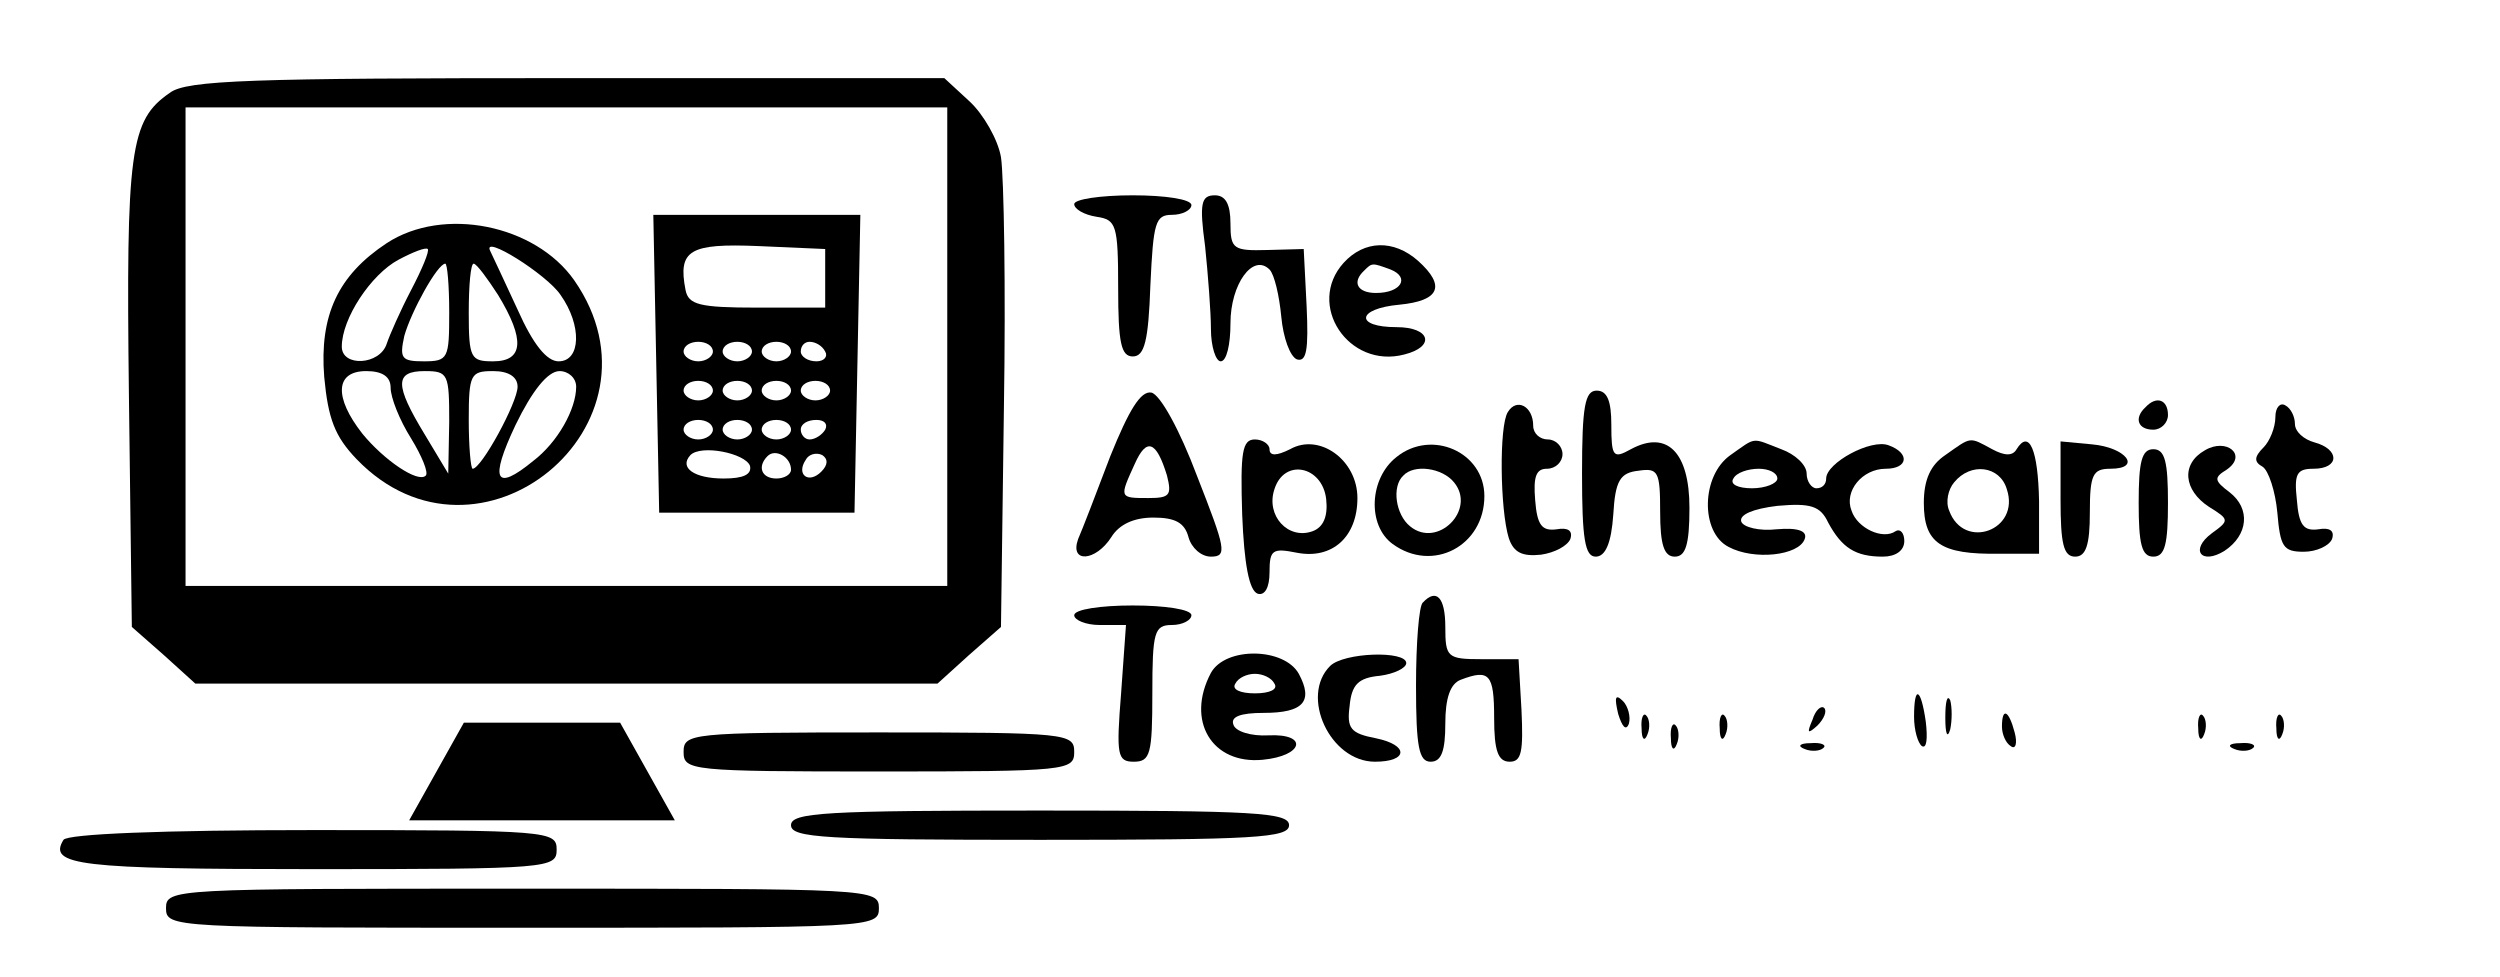 <?xml version="1.0" standalone="no"?>
<!DOCTYPE svg PUBLIC "-//W3C//DTD SVG 20010904//EN"
 "http://www.w3.org/TR/2001/REC-SVG-20010904/DTD/svg10.dtd">
<svg version="1.0" xmlns="http://www.w3.org/2000/svg"
 width="256pt" height="100pt" viewBox="0 0 256 100"
 preserveAspectRatio="xMidYMid meet">

<g transform="translate(0,100) scale(0.1,-0.1)"
fill="#000000" stroke="none">
<path d="M174 905 c-41 -28 -45 -59 -42 -309 l3 -238 33 -29 32 -29 380 0 380
0 32 29 33 29 3 224 c2 122 0 238 -3 257 -3 18 -18 44 -32 57 l-26 24 -386 0
c-323 0 -390 -2 -407 -15z m796 -260 l0 -245 -390 0 -390 0 0 245 0 245 390 0
390 0 0 -245z"/>
<path d="M672 628 l3 -153 100 0 100 0 3 153 3 152 -106 0 -106 0 3 -152z
m173 87 l0 -30 -70 0 c-59 0 -70 3 -73 18 -8 41 4 48 75 45 l68 -3 0 -30z
m-115 -75 c0 -5 -7 -10 -15 -10 -8 0 -15 5 -15 10 0 6 7 10 15 10 8 0 15 -4
15 -10z m40 0 c0 -5 -7 -10 -15 -10 -8 0 -15 5 -15 10 0 6 7 10 15 10 8 0 15
-4 15 -10z m40 0 c0 -5 -7 -10 -15 -10 -8 0 -15 5 -15 10 0 6 7 10 15 10 8 0
15 -4 15 -10z m35 0 c3 -5 -1 -10 -9 -10 -9 0 -16 5 -16 10 0 6 4 10 9 10 6 0
13 -4 16 -10z m-115 -40 c0 -5 -7 -10 -15 -10 -8 0 -15 5 -15 10 0 6 7 10 15
10 8 0 15 -4 15 -10z m40 0 c0 -5 -7 -10 -15 -10 -8 0 -15 5 -15 10 0 6 7 10
15 10 8 0 15 -4 15 -10z m40 0 c0 -5 -7 -10 -15 -10 -8 0 -15 5 -15 10 0 6 7
10 15 10 8 0 15 -4 15 -10z m40 0 c0 -5 -7 -10 -15 -10 -8 0 -15 5 -15 10 0 6
7 10 15 10 8 0 15 -4 15 -10z m-120 -40 c0 -5 -7 -10 -15 -10 -8 0 -15 5 -15
10 0 6 7 10 15 10 8 0 15 -4 15 -10z m40 0 c0 -5 -7 -10 -15 -10 -8 0 -15 5
-15 10 0 6 7 10 15 10 8 0 15 -4 15 -10z m40 0 c0 -5 -7 -10 -15 -10 -8 0 -15
5 -15 10 0 6 7 10 15 10 8 0 15 -4 15 -10z m35 0 c-3 -5 -10 -10 -16 -10 -5 0
-9 5 -9 10 0 6 7 10 16 10 8 0 12 -4 9 -10z m-77 -37 c2 -9 -7 -13 -27 -13
-30 0 -46 11 -34 24 11 11 56 2 61 -11z m42 -4 c0 -5 -7 -9 -15 -9 -15 0 -20
12 -9 23 8 8 24 -1 24 -14z m31 -2 c-13 -13 -26 -3 -16 12 3 6 11 8 17 5 6 -4
6 -10 -1 -17z"/>
<path d="M396 751 c-50 -33 -69 -74 -64 -137 4 -43 11 -61 33 -84 125 -130
326 35 223 183 -40 57 -134 76 -192 38z m25 -48 c-11 -21 -22 -46 -25 -55 -7
-22 -46 -24 -46 -3 0 29 30 74 58 89 15 8 28 13 30 11 2 -2 -6 -21 -17 -42z
m153 -5 c22 -31 21 -68 -2 -68 -12 0 -26 17 -42 53 -13 28 -26 56 -28 60 -9
18 58 -24 72 -45z m-114 -18 c0 -47 -1 -50 -26 -50 -23 0 -25 3 -20 26 7 25
34 74 42 74 2 0 4 -22 4 -50z m50 18 c28 -46 26 -68 -5 -68 -23 0 -25 3 -25
50 0 28 2 50 5 50 3 0 14 -15 25 -32z m-110 -95 c0 -10 9 -33 21 -52 11 -18
18 -35 15 -38 -8 -8 -43 16 -65 43 -29 37 -28 64 4 64 17 0 25 -6 25 -17z m60
-35 l-1 -53 -24 40 c-31 51 -31 65 0 65 24 0 25 -3 25 -52z m70 36 c0 -16 -37
-84 -46 -84 -2 0 -4 23 -4 50 0 47 2 50 25 50 16 0 25 -6 25 -16z m60 0 c0
-23 -19 -57 -44 -76 -39 -32 -45 -20 -18 37 17 35 33 55 45 55 9 0 17 -7 17
-16z"/>
<path d="M1100 791 c0 -5 10 -11 23 -13 20 -3 22 -8 22 -73 0 -56 3 -70 15
-70 12 0 16 16 18 73 3 64 5 72 22 72 11 0 20 5 20 10 0 6 -27 10 -60 10 -33
0 -60 -4 -60 -9z"/>
<path d="M1234 748 c3 -29 6 -68 6 -85 0 -18 5 -33 10 -33 6 0 10 17 10 39 0
40 23 72 40 55 5 -5 10 -27 12 -48 2 -22 9 -41 16 -44 10 -3 12 10 10 54 l-3
59 -37 -1 c-35 -1 -38 1 -38 27 0 20 -5 29 -16 29 -14 0 -16 -8 -10 -52z"/>
<path d="M1376 731 c-39 -43 5 -109 62 -94 32 8 27 28 -8 28 -43 0 -41 19 3
23 41 4 48 19 19 45 -25 22 -55 21 -76 -2z m48 -7 c20 -8 11 -24 -15 -24 -19
0 -25 11 -12 23 8 8 8 8 27 1z"/>
<path d="M1137 533 c-14 -37 -29 -76 -33 -85 -9 -25 18 -23 34 2 8 13 23 20
43 20 22 0 32 -5 36 -20 3 -11 13 -20 23 -20 17 0 15 8 -14 82 -18 48 -38 84
-47 86 -11 2 -23 -18 -42 -65z m58 -20 c5 -20 3 -23 -19 -23 -30 0 -30 0 -14
35 12 27 22 24 33 -12z"/>
<path d="M1620 515 c0 -67 3 -85 14 -85 10 0 16 14 18 43 2 35 7 43 26 45 20
3 22 -1 22 -42 0 -34 4 -46 15 -46 11 0 15 12 15 50 0 57 -23 80 -60 60 -18
-10 -20 -8 -20 25 0 24 -4 35 -15 35 -12 0 -15 -16 -15 -85z"/>
<path d="M1544 578 c-9 -14 -8 -100 1 -129 5 -15 14 -19 33 -17 14 2 27 9 30
16 3 9 -3 12 -14 10 -15 -2 -20 4 -22 30 -2 24 1 32 12 32 9 0 16 7 16 15 0 8
-7 15 -15 15 -8 0 -15 6 -15 14 0 20 -17 29 -26 14z"/>
<path d="M2197 583 c-12 -11 -8 -23 8 -23 8 0 15 7 15 15 0 16 -12 20 -23 8z"/>
<path d="M2330 573 c0 -11 -6 -25 -12 -31 -10 -10 -10 -15 -1 -20 6 -4 13 -25
15 -47 3 -35 6 -40 27 -40 13 0 26 6 29 13 3 9 -3 12 -14 10 -15 -2 -20 4 -22
30 -3 27 0 32 17 32 27 0 27 20 1 27 -11 3 -20 11 -20 19 0 7 -4 16 -10 19 -5
3 -10 -2 -10 -12z"/>
<path d="M1272 473 c2 -50 7 -78 16 -81 7 -2 12 6 12 22 0 23 3 25 28 20 36
-7 62 16 62 56 0 39 -39 67 -69 50 -14 -7 -21 -7 -21 0 0 5 -7 10 -15 10 -13
0 -15 -13 -13 -77z m86 16 c2 -18 -3 -29 -14 -33 -25 -9 -48 16 -39 43 10 32
49 24 53 -10z"/>
<path d="M1430 532 c-28 -22 -30 -70 -4 -89 41 -30 94 -2 94 49 0 45 -54 69
-90 40z m59 -26 c23 -28 -17 -68 -45 -45 -15 12 -19 41 -7 52 11 12 40 8 52
-7z"/>
<path d="M1772 534 c-30 -21 -31 -79 -2 -94 26 -14 72 -9 78 8 3 8 -6 12 -29
10 -17 -2 -34 2 -36 8 -2 7 12 13 37 16 34 3 44 0 52 -17 14 -26 28 -35 56
-35 13 0 22 6 22 16 0 8 -4 13 -9 10 -13 -9 -39 3 -45 21 -8 20 11 43 35 43
23 0 25 16 3 24 -18 7 -64 -18 -64 -34 0 -6 -4 -10 -10 -10 -5 0 -10 7 -10 15
0 9 -12 20 -26 25 -31 12 -25 13 -52 -6z m48 -24 c0 -5 -12 -10 -26 -10 -14 0
-23 4 -19 10 3 6 15 10 26 10 10 0 19 -4 19 -10z"/>
<path d="M1992 534 c-15 -10 -22 -25 -22 -49 0 -41 17 -53 77 -52 l41 0 0 54
c-1 52 -10 74 -23 53 -4 -7 -12 -7 -25 0 -24 13 -21 13 -48 -6z m63 -35 c14
-42 -44 -63 -59 -22 -4 9 -1 22 5 29 17 21 47 17 54 -7z"/>
<path d="M2110 489 c0 -46 3 -59 15 -59 11 0 15 12 15 45 0 39 3 45 21 45 33
0 16 22 -19 25 l-32 3 0 -59z"/>
<path d="M2258 539 c-25 -14 -22 -41 4 -58 21 -13 21 -14 3 -27 -23 -17 -11
-33 13 -18 24 16 27 43 5 60 -16 12 -16 15 -3 23 22 15 0 33 -22 20z"/>
<path d="M2190 485 c0 -42 3 -55 15 -55 12 0 15 13 15 55 0 42 -3 55 -15 55
-12 0 -15 -13 -15 -55z"/>
<path d="M1457 383 c-4 -3 -7 -42 -7 -85 0 -63 3 -78 15 -78 11 0 15 11 15 39
0 26 5 41 16 45 29 11 34 6 34 -39 0 -34 4 -45 16 -45 12 0 14 10 12 53 l-3
52 -38 0 c-35 0 -37 2 -37 33 0 30 -9 40 -23 25z"/>
<path d="M1100 370 c0 -5 12 -10 26 -10 l27 0 -5 -70 c-5 -63 -4 -70 13 -70
17 0 19 8 19 70 0 63 2 70 20 70 11 0 20 5 20 10 0 6 -27 10 -60 10 -33 0 -60
-4 -60 -10z"/>
<path d="M1240 311 c-26 -49 1 -94 53 -89 42 4 47 27 6 25 -18 -1 -34 4 -36
11 -3 8 7 12 31 12 41 0 51 12 36 40 -15 27 -75 28 -90 1z m65 -11 c4 -6 -5
-10 -20 -10 -15 0 -24 4 -20 10 3 6 12 10 20 10 8 0 17 -4 20 -10z"/>
<path d="M1362 318 c-31 -31 0 -98 46 -98 34 0 35 17 1 24 -26 5 -30 10 -27
33 2 22 9 29 31 31 15 2 27 8 27 13 0 13 -64 11 -78 -3z"/>
<path d="M1657 269 c4 -13 8 -18 11 -10 2 7 -1 18 -6 23 -8 8 -9 4 -5 -13z"/>
<path d="M1960 266 c0 -14 4 -27 8 -30 5 -3 6 8 4 25 -5 35 -12 38 -12 5z"/>
<path d="M1992 265 c0 -16 2 -22 5 -12 2 9 2 23 0 30 -3 6 -5 -1 -5 -18z"/>
<path d="M1856 263 c-6 -14 -5 -15 5 -6 7 7 10 15 7 18 -3 3 -9 -2 -12 -12z"/>
<path d="M1681 254 c0 -11 3 -14 6 -6 3 7 2 16 -1 19 -3 4 -6 -2 -5 -13z"/>
<path d="M1761 254 c0 -11 3 -14 6 -6 3 7 2 16 -1 19 -3 4 -6 -2 -5 -13z"/>
<path d="M2050 256 c0 -8 4 -17 9 -20 5 -4 7 3 4 14 -6 23 -13 26 -13 6z"/>
<path d="M2251 254 c0 -11 3 -14 6 -6 3 7 2 16 -1 19 -3 4 -6 -2 -5 -13z"/>
<path d="M2331 254 c0 -11 3 -14 6 -6 3 7 2 16 -1 19 -3 4 -6 -2 -5 -13z"/>
<path d="M447 210 l-28 -50 136 0 136 0 -28 50 -28 50 -80 0 -80 0 -28 -50z"/>
<path d="M1711 244 c0 -11 3 -14 6 -6 3 7 2 16 -1 19 -3 4 -6 -2 -5 -13z"/>
<path d="M700 230 c0 -19 7 -20 200 -20 193 0 200 1 200 20 0 19 -7 20 -200
20 -193 0 -200 -1 -200 -20z"/>
<path d="M1848 233 c7 -3 16 -2 19 1 4 3 -2 6 -13 5 -11 0 -14 -3 -6 -6z"/>
<path d="M2288 233 c7 -3 16 -2 19 1 4 3 -2 6 -13 5 -11 0 -14 -3 -6 -6z"/>
<path d="M810 155 c0 -13 35 -15 255 -15 220 0 255 2 255 15 0 13 -35 15 -255
15 -220 0 -255 -2 -255 -15z"/>
<path d="M65 140 c-16 -26 15 -30 256 -30 242 0 249 1 249 20 0 19 -7 20 -249
20 -156 0 -252 -4 -256 -10z"/>
<path d="M170 70 c0 -20 7 -20 365 -20 358 0 365 0 365 20 0 20 -7 20 -365 20
-358 0 -365 0 -365 -20z"/>
</g>
</svg>

